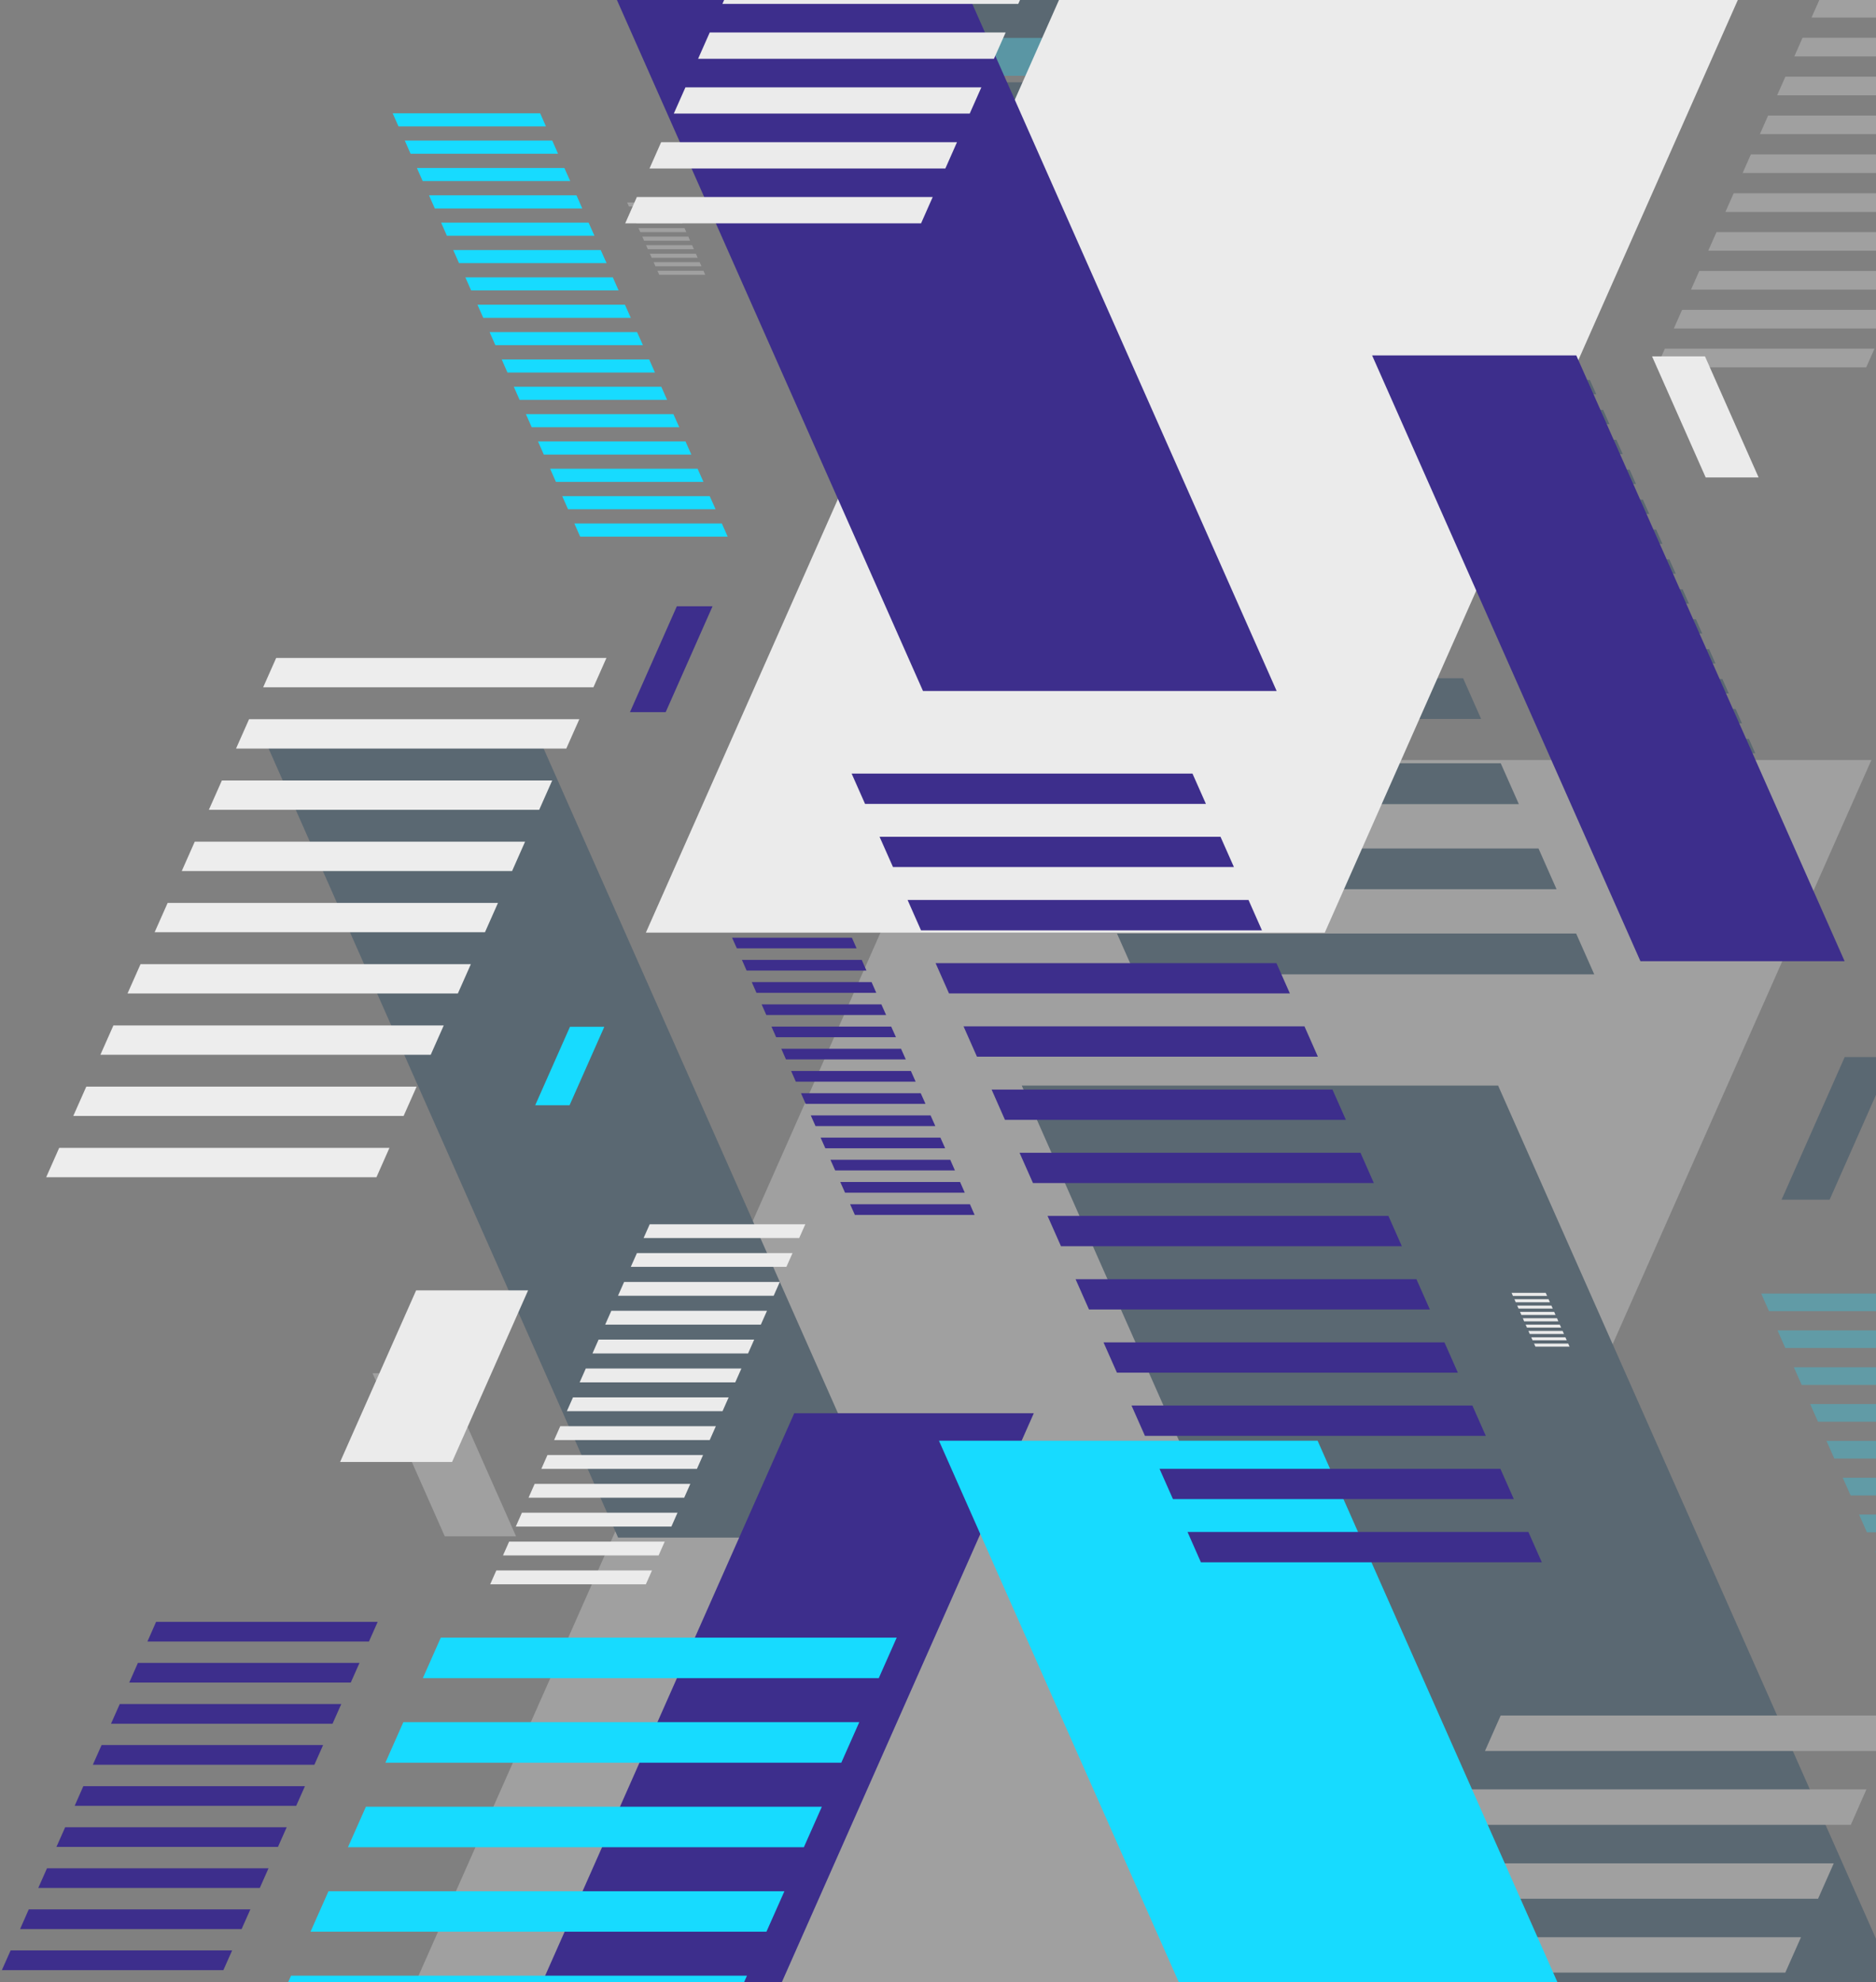 <svg id="Layer_1" data-name="Layer 1" xmlns="http://www.w3.org/2000/svg" xmlns:xlink="http://www.w3.org/1999/xlink" viewBox="0 0 272.6 288"><rect x="0" y="0" width="272.6" height="288" fill="#808080" stroke="none"/><defs><style>.cls-1{fill:none;}.cls-2{clip-path:url(#clip-path);}.cls-3{opacity:0.3;}.cls-4{fill:#002e51;}.cls-5{fill:#ebebeb;}.cls-6{fill:#00caf9;}.cls-7{fill:#17dbff;}.cls-8{fill:#3d2e8c;}.cls-9{fill:#ededed;}</style><clipPath id="clip-path"><rect class="cls-1" width="272.6" height="288"/></clipPath></defs><g class="cls-2"><g class="cls-3"><polygon class="cls-4" points="304.51 -122.75 257.62 -122.75 196 16.37 242.88 16.37 304.51 -122.75"/><polygon class="cls-4" points="275.03 153.59 268.05 153.59 258.88 174.31 265.86 174.31 275.03 153.59"/><polygon class="cls-5" points="271.93 110.43 139.05 110.43 48.83 314.12 181.7 314.12 271.93 110.43"/><polygon class="cls-4" points="308.67 363.13 239.45 363.13 148.47 157.73 217.69 157.73 308.67 363.13"/><polygon class="cls-4" points="129.77 223.41 89.82 223.41 37.3 104.85 77.26 104.85 129.77 223.41"/><polygon class="cls-6" points="214.56 11.01 140.45 11.01 90.13 -102.6 164.24 -102.6 214.56 11.01"/><polygon class="cls-5" points="74.99 223.22 64.63 223.22 54.13 199.52 64.49 199.52 74.99 223.22"/><polygon class="cls-5" points="264.43 -0.15 263.23 2.55 293.69 2.55 294.89 -0.15 264.43 -0.15"/><polygon class="cls-5" points="261.93 5.49 260.73 8.2 291.19 8.2 292.39 5.49 261.93 5.49"/><polygon class="cls-5" points="259.43 11.14 258.23 13.85 288.69 13.85 289.89 11.14 259.43 11.14"/><polygon class="cls-5" points="256.92 16.79 255.73 19.49 286.19 19.49 287.38 16.79 256.92 16.79"/><polygon class="cls-5" points="254.42 22.43 253.22 25.14 283.69 25.14 284.88 22.43 254.42 22.43"/><polygon class="cls-5" points="251.92 28.08 250.72 30.79 281.18 30.79 282.38 28.08 251.92 28.08"/><polygon class="cls-5" points="249.42 33.73 248.22 36.43 278.68 36.43 279.88 33.73 249.42 33.73"/><polygon class="cls-5" points="246.92 39.37 245.72 42.08 276.18 42.08 277.38 39.37 246.92 39.37"/><polygon class="cls-5" points="244.42 45.02 243.22 47.73 273.68 47.73 274.88 45.02 244.42 45.02"/><polygon class="cls-5" points="241.92 50.66 240.72 53.37 271.18 53.37 272.38 50.66 241.92 50.66"/><polygon class="cls-5" points="218.06 249.26 215.78 254.41 273.69 254.41 275.97 249.26 218.06 249.26"/><polygon class="cls-5" points="213.3 259.99 211.03 265.14 268.94 265.14 271.21 259.99 213.3 259.99"/><polygon class="cls-5" points="208.54 270.74 206.27 275.88 264.18 275.88 266.46 270.74 208.54 270.74"/><polygon class="cls-5" points="203.79 281.47 201.51 286.61 259.42 286.61 261.7 281.47 203.79 281.47"/><polygon class="cls-4" points="231.6 109.44 230.68 107.36 254.13 107.36 255.05 109.44 231.6 109.44"/><polygon class="cls-4" points="229.68 105.1 228.75 103.01 252.2 103.01 253.12 105.1 229.68 105.1"/><polygon class="cls-4" points="227.75 100.75 226.83 98.66 250.28 98.66 251.2 100.75 227.75 100.75"/><polygon class="cls-4" points="225.83 96.4 224.9 94.32 248.35 94.32 249.27 96.4 225.83 96.4"/><polygon class="cls-4" points="223.9 92.06 222.98 89.97 246.43 89.97 247.35 92.06 223.9 92.06"/><polygon class="cls-4" points="221.98 87.71 221.05 85.63 244.5 85.63 245.42 87.71 221.98 87.71"/><polygon class="cls-4" points="220.05 83.36 219.13 81.28 242.57 81.28 243.5 83.36 220.05 83.36"/><polygon class="cls-4" points="218.13 79.02 217.2 76.94 240.65 76.94 241.57 79.02 218.13 79.02"/><polygon class="cls-4" points="216.2 74.67 215.28 72.59 238.72 72.59 239.65 74.67 216.2 74.67"/><polygon class="cls-4" points="214.28 70.32 213.35 68.24 236.8 68.24 237.72 70.32 214.28 70.32"/><polygon class="cls-4" points="212.35 65.98 211.43 63.9 234.87 63.9 235.8 65.98 212.35 65.98"/><polygon class="cls-4" points="210.43 61.63 209.5 59.55 232.95 59.55 233.87 61.63 210.43 61.63"/><polygon class="cls-4" points="208.5 57.28 207.58 55.2 231.02 55.2 231.95 57.28 208.5 57.28"/><polygon class="cls-4" points="164.94 141.57 162.31 135.64 229.03 135.64 231.66 141.57 164.94 141.57"/><polygon class="cls-4" points="159.46 129.2 156.83 123.28 223.56 123.28 226.18 129.2 159.46 129.2"/><polygon class="cls-4" points="153.98 116.83 151.35 110.9 218.07 110.9 220.7 116.83 153.98 116.83"/><polygon class="cls-4" points="148.5 104.46 145.87 98.54 212.6 98.54 215.22 104.46 148.5 104.46"/><polygon class="cls-4" points="143.02 92.1 140.4 86.17 207.12 86.17 209.74 92.1 143.02 92.1"/><polygon class="cls-4" points="137.54 79.72 134.91 73.8 201.64 73.8 204.26 79.72 137.54 79.72"/><polygon class="cls-4" points="132.06 67.36 129.44 61.43 196.16 61.43 198.78 67.36 132.06 67.36"/><polygon class="cls-4" points="126.59 54.99 123.96 49.06 190.68 49.06 193.31 54.99 126.59 54.99"/><polygon class="cls-4" points="121.1 42.62 118.48 36.69 185.2 36.69 187.83 42.62 121.1 42.62"/><polygon class="cls-4" points="115.63 30.25 113 24.32 179.72 24.32 182.35 30.25 115.63 30.25"/><polygon class="cls-4" points="110.15 17.89 107.52 11.96 174.25 11.96 176.87 17.89 110.15 17.89"/><polygon class="cls-4" points="104.67 5.51 102.04 -0.42 168.76 -0.42 171.39 5.51 104.67 5.51"/><polygon class="cls-6" points="273.65 227.98 272.51 225.41 301.38 225.41 302.52 227.98 273.65 227.98"/><polygon class="cls-7" points="271.28 222.63 270.14 220.06 299.01 220.06 300.15 222.63 271.28 222.63"/><polygon class="cls-7" points="268.91 217.28 267.77 214.71 296.64 214.71 297.78 217.28 268.91 217.28"/><polygon class="cls-7" points="266.54 211.92 265.4 209.35 294.27 209.35 295.41 211.92 266.54 211.92"/><polygon class="cls-7" points="264.17 206.57 263.03 204 291.9 204 293.04 206.57 264.17 206.57"/><polygon class="cls-7" points="261.8 201.22 260.66 198.65 289.53 198.65 290.67 201.22 261.8 201.22"/><polygon class="cls-7" points="259.42 195.86 258.29 193.3 287.16 193.3 288.3 195.86 259.42 195.86"/><polygon class="cls-7" points="257.05 190.51 255.92 187.95 284.79 187.95 285.93 190.51 257.05 190.51"/><polygon class="cls-5" points="95.79 39.93 95.53 39.34 102.22 39.34 102.48 39.93 95.79 39.93"/><polygon class="cls-5" points="95.24 38.69 94.98 38.1 101.67 38.1 101.93 38.69 95.24 38.69"/><polygon class="cls-5" points="94.69 37.45 94.43 36.86 101.12 36.86 101.38 37.45 94.69 37.45"/><polygon class="cls-5" points="94.14 36.21 93.88 35.62 100.57 35.62 100.83 36.21 94.14 36.21"/><polygon class="cls-5" points="93.59 34.97 93.33 34.38 100.02 34.38 100.28 34.97 93.59 34.97"/><polygon class="cls-5" points="93.04 33.73 92.78 33.14 99.47 33.14 99.73 33.73 93.04 33.73"/><polygon class="cls-5" points="92.49 32.49 92.23 31.9 98.92 31.9 99.18 32.49 92.49 32.49"/><polygon class="cls-5" points="91.94 31.25 91.68 30.66 98.37 30.66 98.64 31.25 91.94 31.25"/><polygon class="cls-5" points="91.39 30.01 91.13 29.42 97.82 29.42 98.08 30.01 91.39 30.01"/></g><polygon class="cls-8" points="69.66 308.63 104.47 308.63 150.22 205.34 115.41 205.34 69.66 308.63"/><polygon class="cls-8" points="91.54 103.47 96.73 103.47 103.54 88.09 98.35 88.09 91.54 103.47"/><polygon class="cls-5" points="49.42 212.42 65.69 212.42 76.74 187.48 60.47 187.48 49.42 212.42"/><polygon class="cls-5" points="93.85 135.51 192.5 135.51 259.48 -15.71 160.84 -15.71 93.85 135.51"/><polygon class="cls-7" points="77.77 160.59 82.76 160.59 87.81 149.19 82.82 149.19 77.77 160.59"/><polygon class="cls-8" points="66.57 -52.09 117.96 -52.09 185.51 100.4 134.12 100.4 66.57 -52.09"/><polygon class="cls-8" points="199.38 51.64 229.05 51.64 268.04 139.66 238.37 139.66 199.38 51.64"/><polygon class="cls-7" points="136.44 209.33 191.46 209.33 228.82 293.67 173.8 293.67 136.44 209.33"/><polygon class="cls-5" points="240.06 51.78 247.75 51.78 255.54 69.37 247.85 69.37 240.06 51.78"/><polygon class="cls-5" points="93.85 230.19 94.74 228.18 72.12 228.18 71.23 230.19 93.85 230.19"/><polygon class="cls-5" points="95.7 226 96.59 223.99 73.98 223.99 73.09 226 95.7 226"/><polygon class="cls-5" points="97.56 221.8 98.45 219.79 75.84 219.79 74.95 221.8 97.56 221.8"/><polygon class="cls-5" points="99.42 217.61 100.31 215.6 77.69 215.6 76.8 217.61 99.42 217.61"/><polygon class="cls-5" points="101.27 213.42 102.16 211.41 79.55 211.41 78.66 213.42 101.27 213.42"/><polygon class="cls-5" points="103.13 209.23 104.02 207.22 81.41 207.22 80.52 209.23 103.13 209.23"/><polygon class="cls-5" points="104.99 205.04 105.88 203.03 83.26 203.03 82.37 205.04 104.99 205.04"/><polygon class="cls-5" points="106.84 200.85 107.73 198.84 85.12 198.84 84.23 200.85 106.84 200.85"/><polygon class="cls-5" points="108.7 196.65 109.59 194.64 86.98 194.64 86.09 196.65 108.7 196.65"/><polygon class="cls-5" points="110.56 192.46 111.45 190.45 88.83 190.45 87.94 192.46 110.56 192.46"/><polygon class="cls-5" points="112.42 188.27 113.31 186.26 90.69 186.26 89.8 188.27 112.42 188.27"/><polygon class="cls-5" points="114.27 184.07 115.16 182.07 92.55 182.07 91.66 184.07 114.27 184.07"/><polygon class="cls-5" points="116.13 179.88 117.02 177.88 94.41 177.88 93.52 179.88 116.13 179.88"/><polygon class="cls-5" points="133.84 32.45 135.53 28.63 92.54 28.63 90.85 32.45 133.84 32.45"/><polygon class="cls-5" points="137.37 24.48 139.06 20.66 96.07 20.66 94.38 24.48 137.37 24.48"/><polygon class="cls-5" points="140.91 16.5 142.6 12.69 99.6 12.69 97.91 16.5 140.91 16.5"/><polygon class="cls-5" points="144.43 8.54 146.13 4.72 103.13 4.72 101.44 8.54 144.43 8.54"/><polygon class="cls-5" points="147.96 0.57 149.66 -3.25 106.66 -3.25 104.97 0.57 147.96 0.57"/><polygon class="cls-8" points="32.46 286.25 33.73 283.39 1.54 283.39 0.27 286.25 32.46 286.25"/><polygon class="cls-8" points="35.11 280.28 36.38 277.42 4.18 277.42 2.92 280.28 35.11 280.28"/><polygon class="cls-8" points="37.75 274.31 39.02 271.45 6.83 271.45 5.56 274.31 37.75 274.31"/><polygon class="cls-8" points="40.39 268.35 41.66 265.49 9.47 265.49 8.2 268.35 40.39 268.35"/><polygon class="cls-8" points="43.04 262.38 44.31 259.52 12.11 259.52 10.85 262.38 43.04 262.38"/><polygon class="cls-8" points="45.68 256.41 46.95 253.55 14.76 253.55 13.49 256.41 45.68 256.41"/><polygon class="cls-8" points="48.32 250.45 49.59 247.59 17.4 247.59 16.13 250.45 48.32 250.45"/><polygon class="cls-8" points="50.97 244.47 52.24 241.61 20.04 241.61 18.78 244.47 50.97 244.47"/><polygon class="cls-8" points="53.61 238.51 54.88 235.65 22.68 235.65 21.42 238.51 53.61 238.51"/><polygon class="cls-9" points="54.7 171.05 56.59 166.78 8.6 166.78 6.71 171.05 54.7 171.05"/><polygon class="cls-9" points="58.65 162.14 60.54 157.88 12.54 157.88 10.65 162.14 58.65 162.14"/><polygon class="cls-9" points="62.59 153.25 64.48 148.99 16.48 148.99 14.59 153.25 62.59 153.25"/><polygon class="cls-9" points="66.53 144.35 68.42 140.09 20.42 140.09 18.53 144.35 66.53 144.35"/><polygon class="cls-9" points="70.47 135.45 72.36 131.19 24.36 131.19 22.47 135.45 70.47 135.45"/><polygon class="cls-9" points="74.41 126.56 76.3 122.29 28.3 122.29 26.41 126.56 74.41 126.56"/><polygon class="cls-9" points="78.35 117.66 80.24 113.4 32.24 113.4 30.35 117.66 78.35 117.66"/><polygon class="cls-9" points="82.29 108.76 84.18 104.5 36.19 104.5 34.3 108.76 82.29 108.76"/><polygon class="cls-9" points="86.23 99.86 88.12 95.6 40.13 95.6 38.24 99.86 86.23 99.86"/><polygon class="cls-7" points="105.93 292.95 108.54 287.06 42.29 287.06 39.68 292.95 105.93 292.95"/><polygon class="cls-7" points="111.37 280.67 113.98 274.79 47.73 274.79 45.12 280.67 111.37 280.67"/><polygon class="cls-7" points="116.81 268.39 119.42 262.51 53.17 262.51 50.56 268.39 116.81 268.39"/><polygon class="cls-7" points="122.25 256.11 124.86 250.22 58.61 250.22 56 256.11 122.25 256.11"/><polygon class="cls-7" points="127.69 243.83 130.3 237.94 64.05 237.94 61.44 243.83 127.69 243.83"/><polygon class="cls-8" points="123.79 136.25 124.47 137.79 107.07 137.79 106.38 136.25 123.79 136.25"/><polygon class="cls-8" points="125.22 139.47 125.9 141.02 108.49 141.02 107.81 139.47 125.22 139.47"/><polygon class="cls-8" points="126.65 142.7 127.33 144.25 109.92 144.25 109.24 142.7 126.65 142.7"/><polygon class="cls-8" points="128.07 145.93 128.76 147.47 111.35 147.47 110.67 145.93 128.07 145.93"/><polygon class="cls-8" points="129.5 149.16 130.19 150.7 112.78 150.7 112.1 149.16 129.5 149.16"/><polygon class="cls-8" points="130.93 152.38 131.62 153.93 114.21 153.93 113.53 152.38 130.93 152.38"/><polygon class="cls-8" points="132.36 155.61 133.05 157.16 115.64 157.16 114.96 155.61 132.36 155.61"/><polygon class="cls-8" points="133.79 158.84 134.48 160.38 117.07 160.38 116.39 158.84 133.79 158.84"/><polygon class="cls-8" points="135.22 162.06 135.91 163.61 118.5 163.61 117.81 162.06 135.22 162.06"/><polygon class="cls-8" points="136.65 165.29 137.34 166.84 119.93 166.84 119.24 165.29 136.65 165.29"/><polygon class="cls-8" points="138.08 168.51 138.76 170.06 121.36 170.06 120.67 168.51 138.08 168.51"/><polygon class="cls-8" points="139.51 171.74 140.19 173.29 122.79 173.29 122.1 171.74 139.51 171.74"/><polygon class="cls-8" points="140.94 174.97 141.62 176.52 124.22 176.52 123.53 174.97 140.94 174.97"/><polygon class="cls-8" points="173.28 112.4 175.23 116.8 125.7 116.8 123.75 112.4 173.28 112.4"/><polygon class="cls-8" points="177.35 121.58 179.3 125.98 129.76 125.98 127.81 121.58 177.35 121.58"/><polygon class="cls-8" points="181.42 130.76 183.37 135.17 133.83 135.17 131.88 130.76 181.42 130.76"/><polygon class="cls-8" points="185.48 139.94 187.43 144.34 137.9 144.34 135.95 139.94 185.48 139.94"/><polygon class="cls-8" points="189.55 149.12 191.5 153.53 141.96 153.53 140.01 149.12 189.55 149.12"/><polygon class="cls-8" points="193.62 158.31 195.57 162.71 146.03 162.71 144.09 158.31 193.62 158.31"/><polygon class="cls-8" points="197.69 167.49 199.63 171.89 150.1 171.89 148.15 167.49 197.69 167.49"/><polygon class="cls-8" points="201.75 176.67 203.7 181.07 154.17 181.07 152.22 176.67 201.75 176.67"/><polygon class="cls-8" points="205.82 185.86 207.77 190.26 158.24 190.26 156.29 185.86 205.82 185.86"/><polygon class="cls-8" points="209.89 195.04 211.84 199.44 162.3 199.44 160.35 195.04 209.89 195.04"/><polygon class="cls-8" points="213.95 204.22 215.9 208.62 166.37 208.62 164.42 204.22 213.95 204.22"/><polygon class="cls-8" points="218.02 213.41 219.97 217.81 170.44 217.81 168.49 213.41 218.02 213.41"/><polygon class="cls-8" points="222.09 222.59 224.04 226.99 174.5 226.99 172.56 222.59 222.09 222.59"/><polygon class="cls-7" points="78.49 16.46 79.33 18.36 57.9 18.36 57.06 16.46 78.49 16.46"/><polygon class="cls-7" points="80.25 20.43 81.09 22.34 59.66 22.34 58.82 20.43 80.25 20.43"/><polygon class="cls-7" points="82.01 24.41 82.86 26.31 61.42 26.31 60.58 24.41 82.01 24.41"/><polygon class="cls-7" points="83.77 28.38 84.61 30.29 63.18 30.29 62.34 28.38 83.77 28.38"/><polygon class="cls-7" points="85.53 32.35 86.38 34.26 64.94 34.26 64.1 32.35 85.53 32.35"/><polygon class="cls-7" points="87.29 36.33 88.14 38.23 66.7 38.23 65.86 36.33 87.29 36.33"/><polygon class="cls-7" points="89.05 40.3 89.89 42.2 68.46 42.2 67.62 40.3 89.05 40.3"/><polygon class="cls-7" points="90.81 44.27 91.66 46.18 70.22 46.18 69.38 44.27 90.81 44.27"/><polygon class="cls-7" points="92.57 48.25 93.42 50.15 71.98 50.15 71.14 48.25 92.57 48.25"/><polygon class="cls-7" points="94.33 52.22 95.17 54.13 73.74 54.13 72.9 52.22 94.33 52.22"/><polygon class="cls-7" points="96.09 56.19 96.94 58.1 75.5 58.1 74.66 56.19 96.09 56.19"/><polygon class="cls-7" points="97.85 60.17 98.7 62.07 77.26 62.07 76.42 60.17 97.85 60.17"/><polygon class="cls-7" points="99.61 64.14 100.46 66.05 79.02 66.05 78.18 64.14 99.61 64.14"/><polygon class="cls-7" points="101.37 68.11 102.22 70.02 80.78 70.02 79.94 68.11 101.37 68.11"/><polygon class="cls-7" points="103.13 72.09 103.98 73.99 82.54 73.99 81.7 72.09 103.13 72.09"/><polygon class="cls-7" points="104.89 76.06 105.74 77.97 84.3 77.97 83.46 76.06 104.89 76.06"/><polygon class="cls-5" points="224.61 187.85 224.81 188.29 219.84 188.29 219.65 187.85 224.61 187.85"/><polygon class="cls-5" points="225.02 188.77 225.22 189.21 220.25 189.21 220.06 188.77 225.02 188.77"/><polygon class="cls-5" points="225.43 189.69 225.63 190.13 220.66 190.13 220.46 189.69 225.43 189.69"/><polygon class="cls-5" points="225.84 190.61 226.03 191.06 221.07 191.06 220.87 190.61 225.84 190.61"/><polygon class="cls-5" points="226.25 191.53 226.44 191.98 221.47 191.98 221.28 191.53 226.25 191.53"/><polygon class="cls-5" points="226.65 192.46 226.85 192.9 221.88 192.9 221.69 192.46 226.65 192.46"/><polygon class="cls-5" points="227.06 193.38 227.26 193.82 222.29 193.82 222.09 193.38 227.06 193.38"/><polygon class="cls-5" points="227.47 194.3 227.66 194.74 222.7 194.74 222.5 194.3 227.47 194.3"/><polygon class="cls-5" points="227.88 195.22 228.07 195.66 223.11 195.66 222.91 195.22 227.88 195.22"/></g></svg>